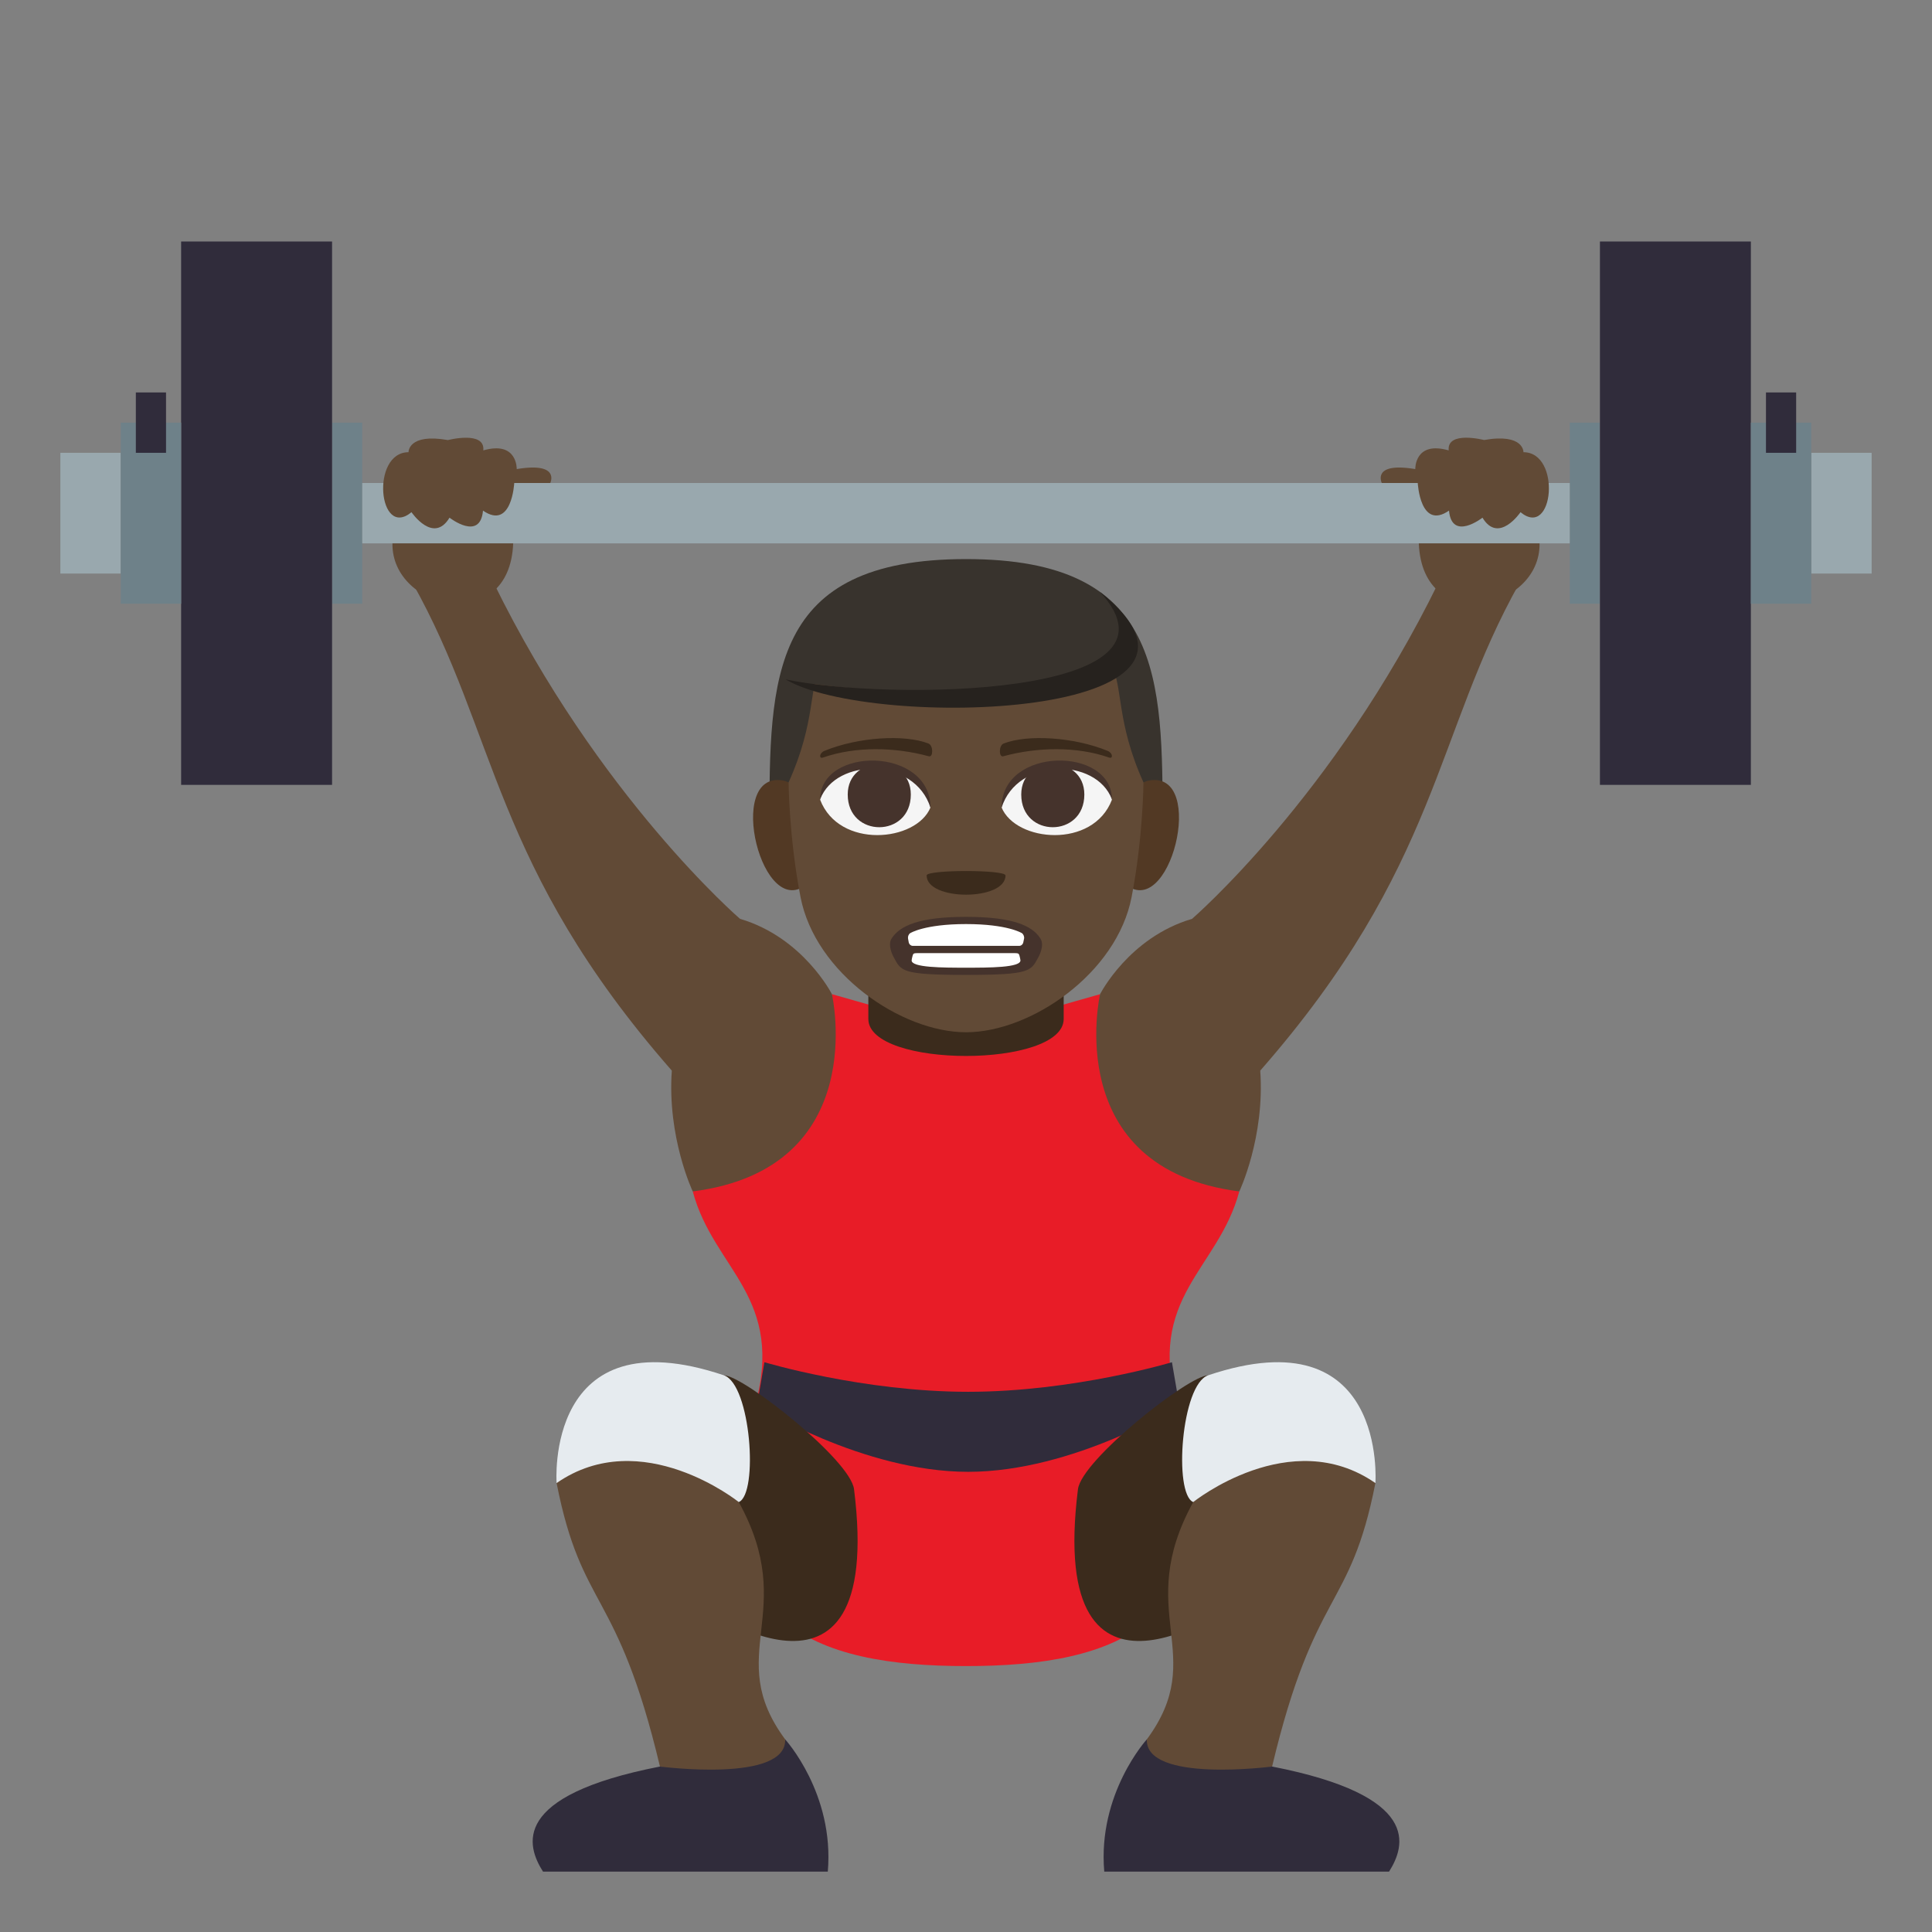 <?xml version="1.0" encoding="utf-8"?>
<!-- Generator: Adobe Illustrator 15.0.0, SVG Export Plug-In . SVG Version: 6.00 Build 0)  -->
<!DOCTYPE svg PUBLIC "-//W3C//DTD SVG 1.1//EN" "http://www.w3.org/Graphics/SVG/1.1/DTD/svg11.dtd">
<svg version="1.1" id="Layer_1" xmlns="http://www.w3.org/2000/svg" xmlns:xlink="http://www.w3.org/1999/xlink" x="0px" y="0px"
	 width="64px" height="64px" viewBox="0 0 64 64" enable-background="new 0 0 64 64" xml:space="preserve">
<rect x="0" y="0" width="64" height="64" fill="#808080" stroke="none"/>
<path fill="#E81C27" d="M41.053,39.467c-5.41-1.359-4.611-6.533-4.611-6.533L32,34.195l-4.441-1.262c0,0,0.797,5.174-4.611,6.533
	c0.697,2.613,3.098,3.475,2.043,7.186c-2.043,7.193,2.076,8.539,7.01,8.539s9.053-1.346,7.01-8.539
	C37.953,42.941,40.355,42.08,41.053,39.467z"/>
<path fill="#614A36" d="M36.441,32.934c0,0,0.955-1.881,3.047-2.496c0,0,4.699-4.053,8.166-11.146h2.693
	c-2.826,5.016-2.66,9.393-8.6,16.174c0.158,2.211-0.693,4.002-0.693,4.002C35.119,38.707,36.441,32.934,36.441,32.934z"/>
<path fill="#614A36" d="M27.559,32.934c0,0-0.953-1.881-3.045-2.496c0,0-4.701-4.053-8.168-11.146h-2.691
	c2.826,5.016,2.658,9.393,8.6,16.174c-0.158,2.211,0.693,4.002,0.693,4.002C28.881,38.707,27.559,32.934,27.559,32.934z"/>
<path fill="#302C3B" d="M32.072,46.105c-3.5,0-6.75-0.98-6.75-0.98l-0.248,1.443c0,0,3.498,2.188,6.998,2.188
	c3.498,0,6.998-2.188,6.998-2.188l-0.248-1.443C38.822,45.125,35.57,46.105,32.072,46.105z"/>
<path fill="#3B2B1C" d="M40.961,53.092c0,0-6.303,4.613-5.252-3.76c0.123-0.975,3.676-3.773,4.313-3.773L40.961,53.092z"/>
<path fill="#614A36" d="M37.99,57.619c0,0-0.475,2.314,4.15,0.9c1.42-5.953,2.584-5.125,3.422-9.391c0,0-2.732-3.072-6.035,0.629
	C37.516,53.42,40.07,54.807,37.99,57.619z"/>
<path fill="#302C3B" d="M36.58,62c-0.225-2.59,1.41-4.381,1.41-4.381c-0.053,1.451,4.15,0.9,4.15,0.9
	c4.965,0.969,4.414,2.625,3.875,3.48H36.58z"/>
<path fill="#E6EBEF" d="M39.527,49.758c0,0,3.219-2.584,6.035-0.629c0,0,0.41-5.572-5.541-3.57
	C39.129,45.859,38.871,49.482,39.527,49.758z"/>
<path fill="#3B2B1C" d="M23.039,53.092c0,0,6.303,4.613,5.252-3.76c-0.121-0.975-3.674-3.773-4.311-3.773L23.039,53.092z"/>
<path fill="#614A36" d="M26.01,57.619c0,0,0.477,2.314-4.148,0.9c-1.42-5.953-2.584-5.125-3.424-9.391c0,0,2.734-3.072,6.035,0.629
	C26.486,53.42,23.93,54.807,26.01,57.619z"/>
<path fill="#302C3B" d="M27.422,62c0.223-2.59-1.412-4.381-1.412-4.381c0.053,1.451-4.148,0.9-4.148,0.9
	c-4.967,0.969-4.416,2.625-3.875,3.48H27.422z"/>
<path fill="#E6EBEF" d="M24.473,49.758c0,0-3.217-2.584-6.035-0.629c0,0-0.41-5.572,5.543-3.57
	C24.873,45.859,25.131,49.482,24.473,49.758z"/>
<rect x="60" y="15" fill="#99A8AE" width="2" height="4"/>
<rect x="52" y="14" fill="#6E8189" width="1" height="6"/>
<rect x="53" y="8" fill="#302C3B" width="5" height="18"/>
<rect x="58" y="14" fill="#6E8189" width="2" height="6"/>
<rect x="58.5" y="13" fill="#302C3B" width="1" height="2"/>
<rect x="2" y="15" fill="#99A8AE" width="2" height="4"/>
<rect x="11" y="14" fill="#6E8189" width="1" height="6"/>
<rect x="6" y="8" fill="#302C3B" width="5" height="18"/>
<rect x="4" y="14" fill="#6E8189" width="2" height="6"/>
<rect x="4.5" y="13" fill="#302C3B" width="1" height="2"/>
<rect x="12" y="16" fill="#99A8AE" width="40" height="2"/>
<path fill="#614A36" d="M51,18c0.035,2.225-3.881,3.074-4,0H51z"/>
<path fill="#614A36" d="M13,18c-0.033,2.225,3.883,3.074,4,0H13z"/>
<path fill="#614A36" d="M13.631,16.967c0,0,0.725,1.068,1.26,0.182c0,0,1.016,0.793,1.109-0.234C16.957,17.574,17.035,16,17.035,16
	h1.193c0,0,0.348-0.705-1.111-0.461c0,0,0.029-0.945-1.107-0.619c0.068-0.662-1.172-0.342-1.172-0.342
	c-1.324-0.234-1.305,0.402-1.305,0.402C12.273,14.982,12.531,17.875,13.631,16.967z"/>
<path fill="#614A36" d="M50.369,16.967c0,0-0.725,1.068-1.26,0.182c0,0-1.014,0.793-1.109-0.234C47.043,17.574,46.965,16,46.965,16
	h-1.191c0,0-0.35-0.705,1.109-0.461c0,0-0.029-0.945,1.107-0.619c-0.066-0.662,1.172-0.344,1.172-0.344
	c1.326-0.232,1.305,0.404,1.305,0.404C51.729,14.982,51.471,17.875,50.369,16.967z"/>
<path fill="#3B2B1C" d="M35.236,33.754c0,1.635-6.471,1.635-6.471,0c0-0.787,0-3.025,0-3.025h6.471
	C35.236,30.729,35.236,33.045,35.236,33.754z"/>
<path fill="#38332D" d="M32.002,18.52c-6.512,0-6.514,3.918-6.514,8.818h13.025C38.514,22.438,38.514,18.52,32.002,18.52z"/>
<path fill="#523924" d="M26.781,29.242c0.705-0.656,0.064-3.233-0.846-3.388C23.992,25.521,25.258,30.659,26.781,29.242z"/>
<path fill="#523924" d="M37.223,29.242c-0.707-0.656-0.066-3.233,0.844-3.388C40.01,25.521,38.744,30.659,37.223,29.242z"/>
<path fill="#614A36" d="M32.002,21.132c-6.805,0-4.063,0.788-5.879,4.785c0,0,0.014,1.832,0.395,3.798
	c0.49,2.534,3.342,4.48,5.484,4.48s4.994-1.946,5.484-4.48c0.381-1.966,0.393-3.798,0.393-3.798
	C36.064,21.92,38.805,21.132,32.002,21.132z"/>
<path fill="#F5F5F5" d="M36.834,26.493c-0.629,1.639-3.188,1.399-3.656,0.253C33.533,24.904,36.488,24.746,36.834,26.493z"/>
<path fill="#45332C" d="M33.83,26.319c0,1.445,2.09,1.445,2.09,0C35.92,24.977,33.83,24.977,33.83,26.319z"/>
<path fill="#45332C" d="M36.834,26.481c0-1.76-3.656-1.76-3.656,0.278C33.699,25.088,36.313,25.088,36.834,26.481z"/>
<path fill="#F5F5F5" d="M27.168,26.493c0.629,1.639,3.189,1.399,3.656,0.253C30.469,24.904,27.514,24.746,27.168,26.493z"/>
<path fill="#45332C" d="M30.172,26.319c0,1.445-2.09,1.445-2.09,0C28.082,24.977,30.172,24.977,30.172,26.319z"/>
<path fill="#45332C" d="M27.168,26.481c0-1.759,3.656-1.759,3.656,0.278C30.303,25.088,27.689,25.088,27.168,26.481z"/>
<path fill="#3B2B1C" d="M36.695,24.875c-1.123-0.462-2.66-0.554-3.449-0.245c-0.166,0.065-0.16,0.464-0.014,0.423
	c1.131-0.308,2.434-0.332,3.506,0.041C36.881,25.146,36.863,24.945,36.695,24.875z"/>
<path fill="#3B2B1C" d="M27.307,24.875c1.123-0.462,2.66-0.554,3.449-0.245c0.166,0.065,0.16,0.464,0.014,0.423
	c-1.131-0.308-2.434-0.332-3.504,0.041C27.121,25.146,27.139,24.945,27.307,24.875z"/>
<path fill="#38332D" d="M37.203,20.532c2.426,3.328-8.836,2.459-11.18,1.974C26.023,22.506,29.465,17.813,37.203,20.532z"/>
<path fill="#26221E" d="M26.023,22.506c3.365,0.708,13.652,0.609,10.414-2.899C41.717,23.818,28.873,24.193,26.023,22.506z"/>
<path fill="#3B2B1C" d="M33.309,29c0,0.85-2.613,0.85-2.613,0C30.695,28.805,33.309,28.805,33.309,29z"/>
<path fill="#45332C" d="M34.467,31.093c-0.27-0.432-0.924-0.721-2.467-0.721c-1.541,0-2.195,0.289-2.467,0.721
	c-0.143,0.229,0.064,0.601,0.064,0.601c0.256,0.467,0.221,0.601,2.402,0.601s2.148-0.134,2.406-0.601
	C34.406,31.694,34.613,31.323,34.467,31.093z"/>
<path fill="#FFFFFF" d="M33.924,31.091c0.012-0.065-0.023-0.147-0.074-0.18c0,0-0.469-0.3-1.85-0.3c-1.377,0-1.846,0.3-1.846,0.3
	c-0.055,0.032-0.086,0.115-0.074,0.18l0.023,0.125c0.012,0.065,0.072,0.117,0.133,0.117h3.529c0.061,0,0.121-0.052,0.133-0.117
	L33.924,31.091z"/>
<path fill="#FFFFFF" d="M32,32.056c0.756,0,1.832,0,1.803-0.249c-0.004-0.044-0.018-0.095-0.033-0.153
	c-0.018-0.063-0.033-0.081-0.164-0.081c-0.283,0-2.992,0-3.211,0c-0.129,0-0.145,0.017-0.162,0.081
	c-0.016,0.058-0.029,0.109-0.033,0.153C30.17,32.056,31.244,32.056,32,32.056z"/>
</svg>
